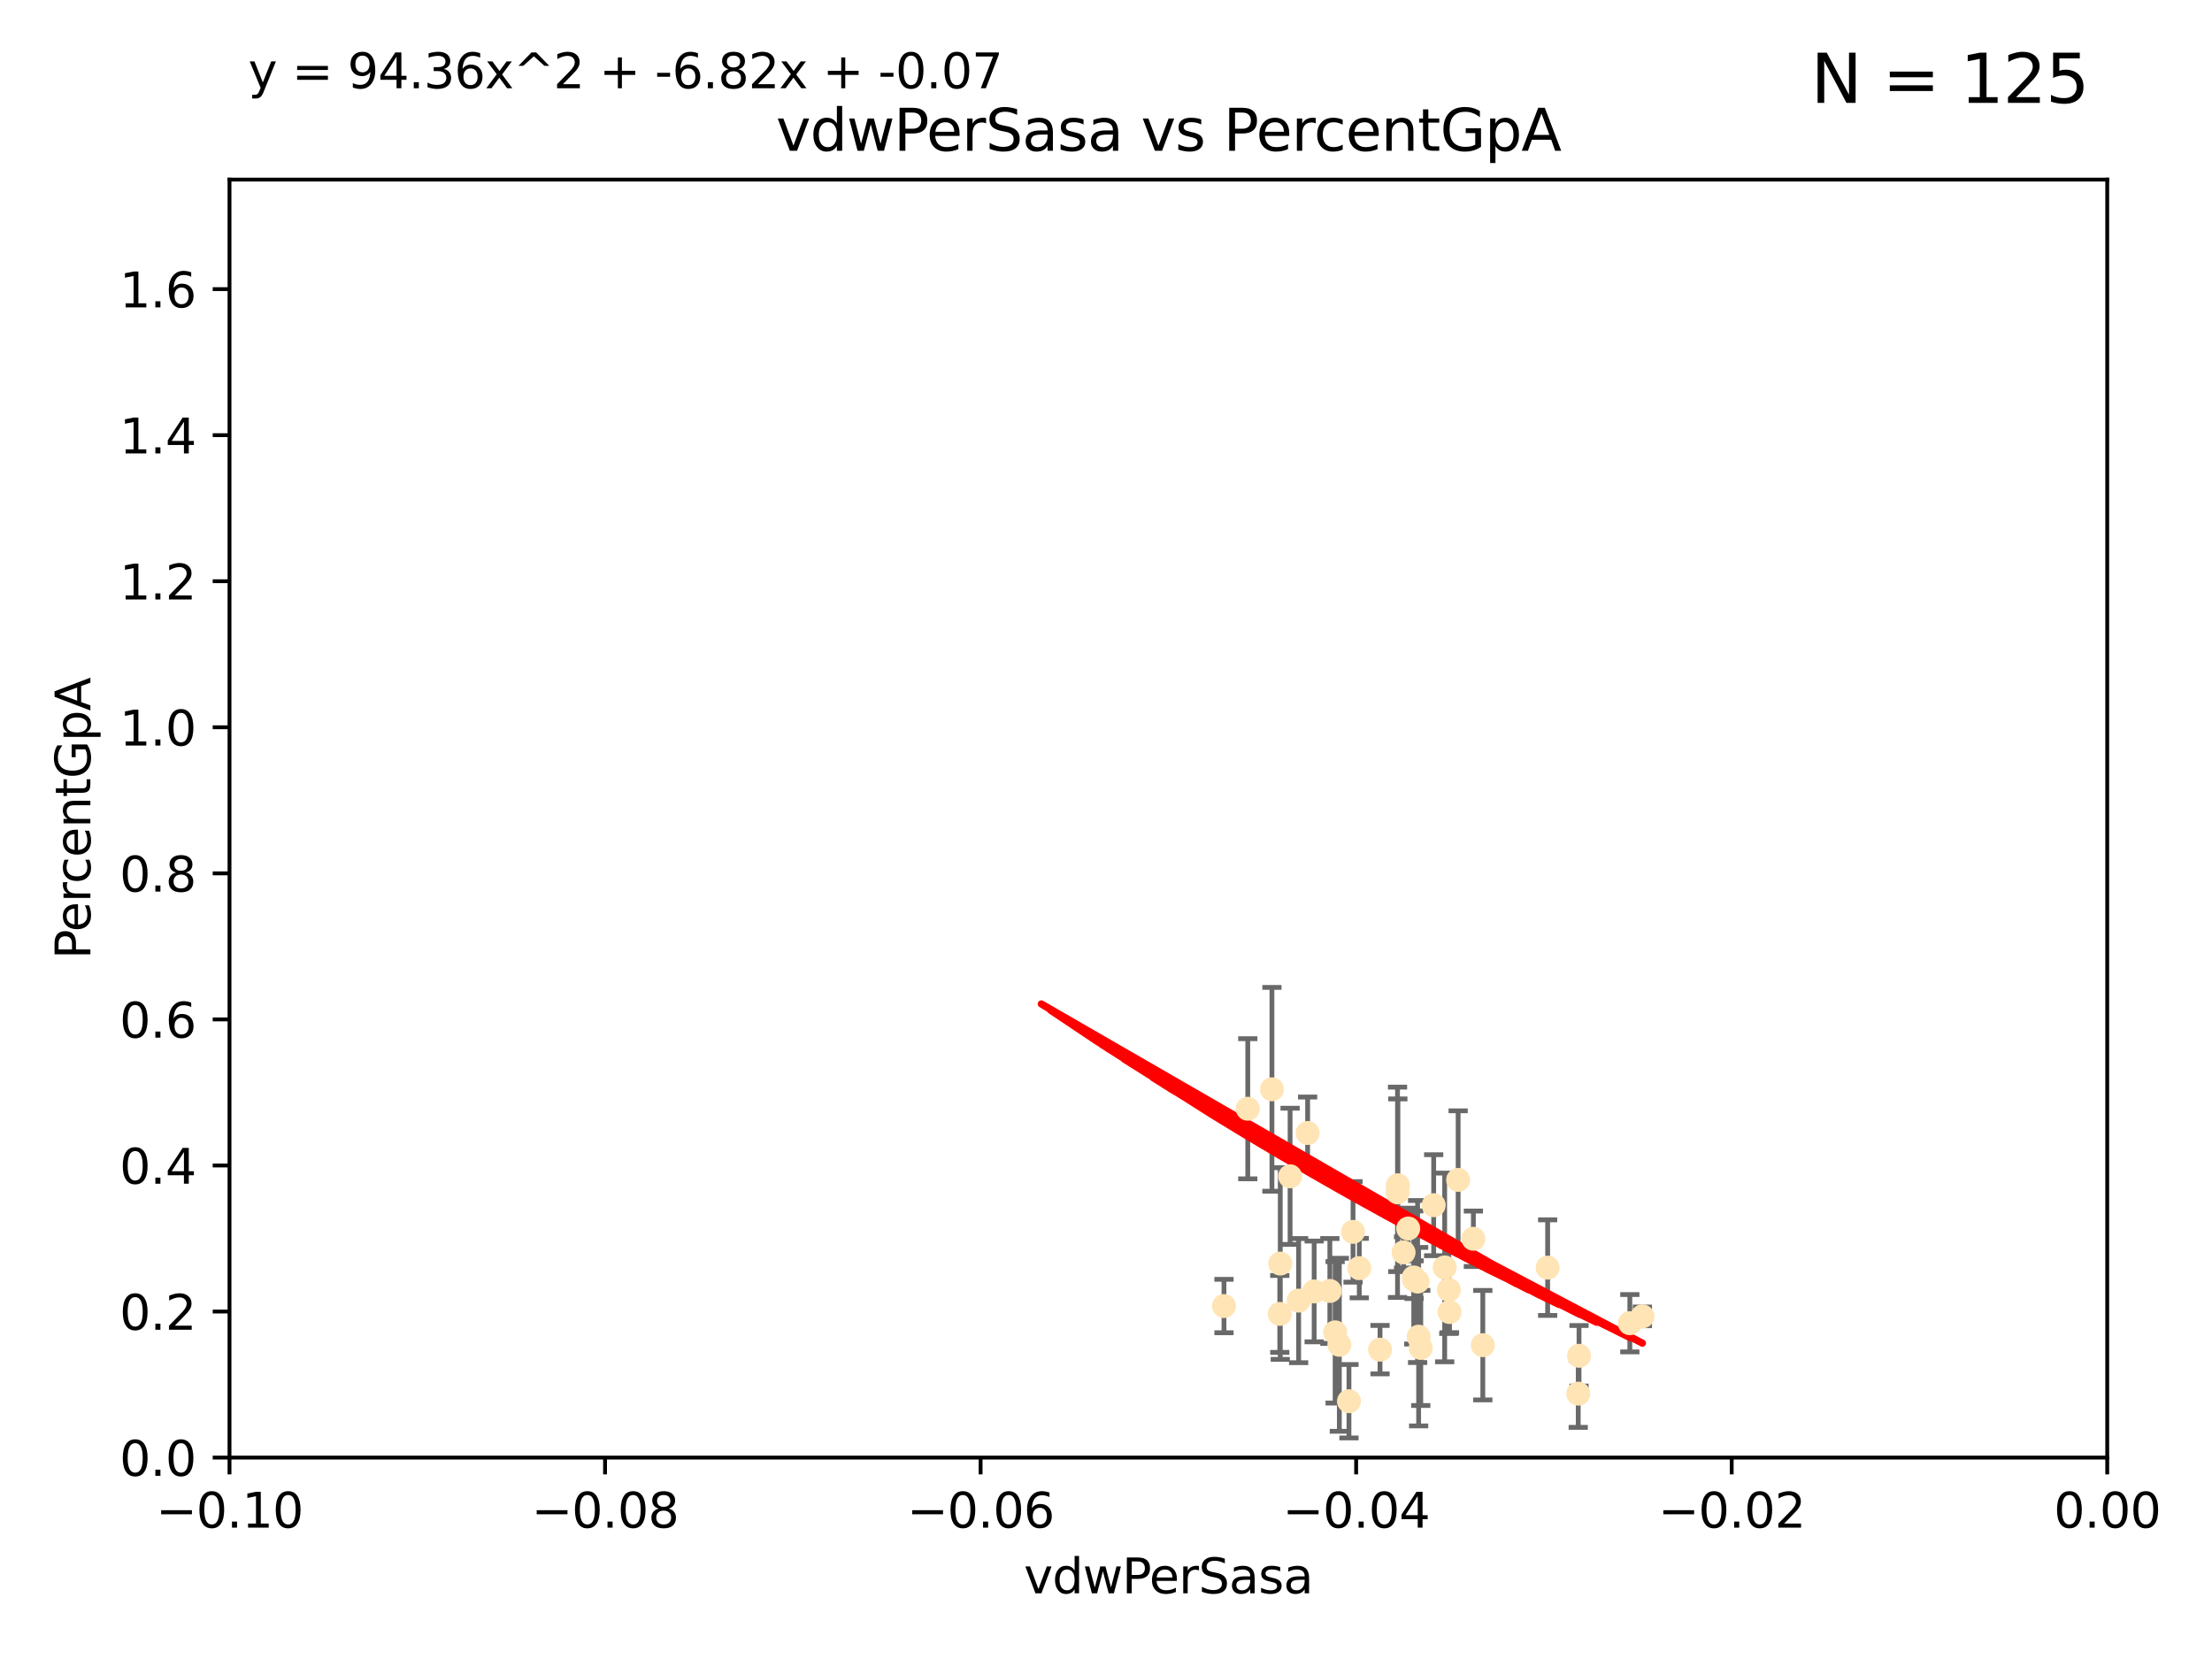 <?xml version="1.0" encoding="utf-8" standalone="no"?>
<!DOCTYPE svg PUBLIC "-//W3C//DTD SVG 1.1//EN"
  "http://www.w3.org/Graphics/SVG/1.1/DTD/svg11.dtd">
<svg xmlns:xlink="http://www.w3.org/1999/xlink" width="460.8pt" height="345.6pt" viewBox="0 0 460.8 345.6" xmlns="http://www.w3.org/2000/svg" version="1.1">
 <defs>
  <style type="text/css">*{stroke-linejoin: round; stroke-linecap: butt}</style>
 </defs>
 <g id="figure_1">
  <g id="patch_1">
   <path d="M 0 345.6 
L 460.8 345.6 
L 460.8 0 
L 0 0 
z
" style="fill: #ffffff"/>
  </g>
  <g id="axes_1">
   <g id="patch_2">
    <path d="M 47.81 303.64 
L 438.975 303.64 
L 438.975 37.411 
L 47.81 37.411 
z
" style="fill: #ffffff"/>
   </g>
   <g id="PathCollection_1">
    <defs>
     <path id="m9b98113191" d="M 0 1.118 
C 0.297 1.118 0.581 1 0.791 0.791 
C 1 0.581 1.118 0.297 1.118 0 
C 1.118 -0.297 1 -0.581 0.791 -0.791 
C 0.581 -1 0.297 -1.118 0 -1.118 
C -0.297 -1.118 -0.581 -1 -0.791 -0.791 
C -1 -0.581 -1.118 -0.297 -1.118 0 
C -1.118 0.297 -1 0.581 -0.791 0.791 
C -0.581 1 -0.297 1.118 0 1.118 
z
" style="stroke: #ffe4b5"/>
    </defs>
    <g clip-path="url(#p4a96fc89f5)">
     <use xlink:href="#m9b98113191" x="272.401" y="236.024" style="fill: #ffe4b5; stroke: #ffe4b5"/>
     <use xlink:href="#m9b98113191" x="254.978" y="272.073" style="fill: #ffe4b5; stroke: #ffe4b5"/>
     <use xlink:href="#m9b98113191" x="295.528" y="278.454" style="fill: #ffe4b5; stroke: #ffe4b5"/>
     <use xlink:href="#m9b98113191" x="294.51" y="266.121" style="fill: #ffe4b5; stroke: #ffe4b5"/>
     <use xlink:href="#m9b98113191" x="281.859" y="256.619" style="fill: #ffe4b5; stroke: #ffe4b5"/>
     <use xlink:href="#m9b98113191" x="291.13" y="248.374" style="fill: #ffe4b5; stroke: #ffe4b5"/>
     <use xlink:href="#m9b98113191" x="295.314" y="266.966" style="fill: #ffe4b5; stroke: #ffe4b5"/>
     <use xlink:href="#m9b98113191" x="303.758" y="245.794" style="fill: #ffe4b5; stroke: #ffe4b5"/>
     <use xlink:href="#m9b98113191" x="295.97" y="280.798" style="fill: #ffe4b5; stroke: #ffe4b5"/>
     <use xlink:href="#m9b98113191" x="270.529" y="270.942" style="fill: #ffe4b5; stroke: #ffe4b5"/>
     <use xlink:href="#m9b98113191" x="308.896" y="280.225" style="fill: #ffe4b5; stroke: #ffe4b5"/>
     <use xlink:href="#m9b98113191" x="277.031" y="268.929" style="fill: #ffe4b5; stroke: #ffe4b5"/>
     <use xlink:href="#m9b98113191" x="278.132" y="277.551" style="fill: #ffe4b5; stroke: #ffe4b5"/>
     <use xlink:href="#m9b98113191" x="268.749" y="245.048" style="fill: #ffe4b5; stroke: #ffe4b5"/>
     <use xlink:href="#m9b98113191" x="322.403" y="264.074" style="fill: #ffe4b5; stroke: #ffe4b5"/>
     <use xlink:href="#m9b98113191" x="259.934" y="230.974" style="fill: #ffe4b5; stroke: #ffe4b5"/>
     <use xlink:href="#m9b98113191" x="264.969" y="226.92" style="fill: #ffe4b5; stroke: #ffe4b5"/>
     <use xlink:href="#m9b98113191" x="301.956" y="273.317" style="fill: #ffe4b5; stroke: #ffe4b5"/>
     <use xlink:href="#m9b98113191" x="300.953" y="264.031" style="fill: #ffe4b5; stroke: #ffe4b5"/>
     <use xlink:href="#m9b98113191" x="328.776" y="290.323" style="fill: #ffe4b5; stroke: #ffe4b5"/>
     <use xlink:href="#m9b98113191" x="287.487" y="281.157" style="fill: #ffe4b5; stroke: #ffe4b5"/>
     <use xlink:href="#m9b98113191" x="294.579" y="266.582" style="fill: #ffe4b5; stroke: #ffe4b5"/>
     <use xlink:href="#m9b98113191" x="273.762" y="269.032" style="fill: #ffe4b5; stroke: #ffe4b5"/>
     <use xlink:href="#m9b98113191" x="301.814" y="268.709" style="fill: #ffe4b5; stroke: #ffe4b5"/>
     <use xlink:href="#m9b98113191" x="283.161" y="264.173" style="fill: #ffe4b5; stroke: #ffe4b5"/>
     <use xlink:href="#m9b98113191" x="292.39" y="260.898" style="fill: #ffe4b5; stroke: #ffe4b5"/>
     <use xlink:href="#m9b98113191" x="306.931" y="258.061" style="fill: #ffe4b5; stroke: #ffe4b5"/>
     <use xlink:href="#m9b98113191" x="281.013" y="291.9" style="fill: #ffe4b5; stroke: #ffe4b5"/>
     <use xlink:href="#m9b98113191" x="293.36" y="255.921" style="fill: #ffe4b5; stroke: #ffe4b5"/>
     <use xlink:href="#m9b98113191" x="339.524" y="275.649" style="fill: #ffe4b5; stroke: #ffe4b5"/>
     <use xlink:href="#m9b98113191" x="266.604" y="273.715" style="fill: #ffe4b5; stroke: #ffe4b5"/>
     <use xlink:href="#m9b98113191" x="279.009" y="280.144" style="fill: #ffe4b5; stroke: #ffe4b5"/>
     <use xlink:href="#m9b98113191" x="266.702" y="263.219" style="fill: #ffe4b5; stroke: #ffe4b5"/>
     <use xlink:href="#m9b98113191" x="291.194" y="246.911" style="fill: #ffe4b5; stroke: #ffe4b5"/>
     <use xlink:href="#m9b98113191" x="342.144" y="274.226" style="fill: #ffe4b5; stroke: #ffe4b5"/>
     <use xlink:href="#m9b98113191" x="298.661" y="251.06" style="fill: #ffe4b5; stroke: #ffe4b5"/>
     <use xlink:href="#m9b98113191" x="328.94" y="282.435" style="fill: #ffe4b5; stroke: #ffe4b5"/>
    </g>
   </g>
   <g id="matplotlib.axis_1">
    <g id="xtick_1">
     <g id="line2d_1">
      <defs>
       <path id="m2f58cac30e" d="M 0 0 
L 0 3.5 
" style="stroke: #000000; stroke-width: 0.8"/>
      </defs>
      <g>
       <use xlink:href="#m2f58cac30e" x="47.81" y="303.64" style="stroke: #000000; stroke-width: 0.8"/>
      </g>
     </g>
     <g id="text_1">
      <!-- −0.10 -->
      <g transform="translate(32.487 318.238)scale(0.1 -0.1)">
       <defs>
        <path id="DejaVuSans-2212" d="M 678 2272 
L 4684 2272 
L 4684 1741 
L 678 1741 
L 678 2272 
z
" transform="scale(0.016)"/>
        <path id="DejaVuSans-30" d="M 2034 4250 
Q 1547 4250 1301 3770 
Q 1056 3291 1056 2328 
Q 1056 1369 1301 889 
Q 1547 409 2034 409 
Q 2525 409 2770 889 
Q 3016 1369 3016 2328 
Q 3016 3291 2770 3770 
Q 2525 4250 2034 4250 
z
M 2034 4750 
Q 2819 4750 3233 4129 
Q 3647 3509 3647 2328 
Q 3647 1150 3233 529 
Q 2819 -91 2034 -91 
Q 1250 -91 836 529 
Q 422 1150 422 2328 
Q 422 3509 836 4129 
Q 1250 4750 2034 4750 
z
" transform="scale(0.016)"/>
        <path id="DejaVuSans-2e" d="M 684 794 
L 1344 794 
L 1344 0 
L 684 0 
L 684 794 
z
" transform="scale(0.016)"/>
        <path id="DejaVuSans-31" d="M 794 531 
L 1825 531 
L 1825 4091 
L 703 3866 
L 703 4441 
L 1819 4666 
L 2450 4666 
L 2450 531 
L 3481 531 
L 3481 0 
L 794 0 
L 794 531 
z
" transform="scale(0.016)"/>
       </defs>
       <use xlink:href="#DejaVuSans-2212"/>
       <use xlink:href="#DejaVuSans-30" x="83.789"/>
       <use xlink:href="#DejaVuSans-2e" x="147.412"/>
       <use xlink:href="#DejaVuSans-31" x="179.199"/>
       <use xlink:href="#DejaVuSans-30" x="242.822"/>
      </g>
     </g>
    </g>
    <g id="xtick_2">
     <g id="line2d_2">
      <g>
       <use xlink:href="#m2f58cac30e" x="126.043" y="303.64" style="stroke: #000000; stroke-width: 0.8"/>
      </g>
     </g>
     <g id="text_2">
      <!-- −0.08 -->
      <g transform="translate(110.72 318.238)scale(0.1 -0.1)">
       <defs>
        <path id="DejaVuSans-38" d="M 2034 2216 
Q 1584 2216 1326 1975 
Q 1069 1734 1069 1313 
Q 1069 891 1326 650 
Q 1584 409 2034 409 
Q 2484 409 2743 651 
Q 3003 894 3003 1313 
Q 3003 1734 2745 1975 
Q 2488 2216 2034 2216 
z
M 1403 2484 
Q 997 2584 770 2862 
Q 544 3141 544 3541 
Q 544 4100 942 4425 
Q 1341 4750 2034 4750 
Q 2731 4750 3128 4425 
Q 3525 4100 3525 3541 
Q 3525 3141 3298 2862 
Q 3072 2584 2669 2484 
Q 3125 2378 3379 2068 
Q 3634 1759 3634 1313 
Q 3634 634 3220 271 
Q 2806 -91 2034 -91 
Q 1263 -91 848 271 
Q 434 634 434 1313 
Q 434 1759 690 2068 
Q 947 2378 1403 2484 
z
M 1172 3481 
Q 1172 3119 1398 2916 
Q 1625 2713 2034 2713 
Q 2441 2713 2670 2916 
Q 2900 3119 2900 3481 
Q 2900 3844 2670 4047 
Q 2441 4250 2034 4250 
Q 1625 4250 1398 4047 
Q 1172 3844 1172 3481 
z
" transform="scale(0.016)"/>
       </defs>
       <use xlink:href="#DejaVuSans-2212"/>
       <use xlink:href="#DejaVuSans-30" x="83.789"/>
       <use xlink:href="#DejaVuSans-2e" x="147.412"/>
       <use xlink:href="#DejaVuSans-30" x="179.199"/>
       <use xlink:href="#DejaVuSans-38" x="242.822"/>
      </g>
     </g>
    </g>
    <g id="xtick_3">
     <g id="line2d_3">
      <g>
       <use xlink:href="#m2f58cac30e" x="204.276" y="303.64" style="stroke: #000000; stroke-width: 0.8"/>
      </g>
     </g>
     <g id="text_3">
      <!-- −0.06 -->
      <g transform="translate(188.953 318.238)scale(0.1 -0.1)">
       <defs>
        <path id="DejaVuSans-36" d="M 2113 2584 
Q 1688 2584 1439 2293 
Q 1191 2003 1191 1497 
Q 1191 994 1439 701 
Q 1688 409 2113 409 
Q 2538 409 2786 701 
Q 3034 994 3034 1497 
Q 3034 2003 2786 2293 
Q 2538 2584 2113 2584 
z
M 3366 4563 
L 3366 3988 
Q 3128 4100 2886 4159 
Q 2644 4219 2406 4219 
Q 1781 4219 1451 3797 
Q 1122 3375 1075 2522 
Q 1259 2794 1537 2939 
Q 1816 3084 2150 3084 
Q 2853 3084 3261 2657 
Q 3669 2231 3669 1497 
Q 3669 778 3244 343 
Q 2819 -91 2113 -91 
Q 1303 -91 875 529 
Q 447 1150 447 2328 
Q 447 3434 972 4092 
Q 1497 4750 2381 4750 
Q 2619 4750 2861 4703 
Q 3103 4656 3366 4563 
z
" transform="scale(0.016)"/>
       </defs>
       <use xlink:href="#DejaVuSans-2212"/>
       <use xlink:href="#DejaVuSans-30" x="83.789"/>
       <use xlink:href="#DejaVuSans-2e" x="147.412"/>
       <use xlink:href="#DejaVuSans-30" x="179.199"/>
       <use xlink:href="#DejaVuSans-36" x="242.822"/>
      </g>
     </g>
    </g>
    <g id="xtick_4">
     <g id="line2d_4">
      <g>
       <use xlink:href="#m2f58cac30e" x="282.509" y="303.64" style="stroke: #000000; stroke-width: 0.8"/>
      </g>
     </g>
     <g id="text_4">
      <!-- −0.04 -->
      <g transform="translate(267.186 318.238)scale(0.1 -0.1)">
       <defs>
        <path id="DejaVuSans-34" d="M 2419 4116 
L 825 1625 
L 2419 1625 
L 2419 4116 
z
M 2253 4666 
L 3047 4666 
L 3047 1625 
L 3713 1625 
L 3713 1100 
L 3047 1100 
L 3047 0 
L 2419 0 
L 2419 1100 
L 313 1100 
L 313 1709 
L 2253 4666 
z
" transform="scale(0.016)"/>
       </defs>
       <use xlink:href="#DejaVuSans-2212"/>
       <use xlink:href="#DejaVuSans-30" x="83.789"/>
       <use xlink:href="#DejaVuSans-2e" x="147.412"/>
       <use xlink:href="#DejaVuSans-30" x="179.199"/>
       <use xlink:href="#DejaVuSans-34" x="242.822"/>
      </g>
     </g>
    </g>
    <g id="xtick_5">
     <g id="line2d_5">
      <g>
       <use xlink:href="#m2f58cac30e" x="360.742" y="303.64" style="stroke: #000000; stroke-width: 0.8"/>
      </g>
     </g>
     <g id="text_5">
      <!-- −0.02 -->
      <g transform="translate(345.419 318.238)scale(0.1 -0.1)">
       <defs>
        <path id="DejaVuSans-32" d="M 1228 531 
L 3431 531 
L 3431 0 
L 469 0 
L 469 531 
Q 828 903 1448 1529 
Q 2069 2156 2228 2338 
Q 2531 2678 2651 2914 
Q 2772 3150 2772 3378 
Q 2772 3750 2511 3984 
Q 2250 4219 1831 4219 
Q 1534 4219 1204 4116 
Q 875 4013 500 3803 
L 500 4441 
Q 881 4594 1212 4672 
Q 1544 4750 1819 4750 
Q 2544 4750 2975 4387 
Q 3406 4025 3406 3419 
Q 3406 3131 3298 2873 
Q 3191 2616 2906 2266 
Q 2828 2175 2409 1742 
Q 1991 1309 1228 531 
z
" transform="scale(0.016)"/>
       </defs>
       <use xlink:href="#DejaVuSans-2212"/>
       <use xlink:href="#DejaVuSans-30" x="83.789"/>
       <use xlink:href="#DejaVuSans-2e" x="147.412"/>
       <use xlink:href="#DejaVuSans-30" x="179.199"/>
       <use xlink:href="#DejaVuSans-32" x="242.822"/>
      </g>
     </g>
    </g>
    <g id="xtick_6">
     <g id="line2d_6">
      <g>
       <use xlink:href="#m2f58cac30e" x="438.975" y="303.64" style="stroke: #000000; stroke-width: 0.8"/>
      </g>
     </g>
     <g id="text_6">
      <!-- 0.00 -->
      <g transform="translate(427.842 318.238)scale(0.1 -0.1)">
       <use xlink:href="#DejaVuSans-30"/>
       <use xlink:href="#DejaVuSans-2e" x="63.623"/>
       <use xlink:href="#DejaVuSans-30" x="95.41"/>
       <use xlink:href="#DejaVuSans-30" x="159.033"/>
      </g>
     </g>
    </g>
    <g id="text_7">
     <!-- vdwPerSasa -->
     <g transform="translate(213.297 331.917)scale(0.1 -0.1)">
      <defs>
       <path id="DejaVuSans-76" d="M 191 3500 
L 800 3500 
L 1894 563 
L 2988 3500 
L 3597 3500 
L 2284 0 
L 1503 0 
L 191 3500 
z
" transform="scale(0.016)"/>
       <path id="DejaVuSans-64" d="M 2906 2969 
L 2906 4863 
L 3481 4863 
L 3481 0 
L 2906 0 
L 2906 525 
Q 2725 213 2448 61 
Q 2172 -91 1784 -91 
Q 1150 -91 751 415 
Q 353 922 353 1747 
Q 353 2572 751 3078 
Q 1150 3584 1784 3584 
Q 2172 3584 2448 3432 
Q 2725 3281 2906 2969 
z
M 947 1747 
Q 947 1113 1208 752 
Q 1469 391 1925 391 
Q 2381 391 2643 752 
Q 2906 1113 2906 1747 
Q 2906 2381 2643 2742 
Q 2381 3103 1925 3103 
Q 1469 3103 1208 2742 
Q 947 2381 947 1747 
z
" transform="scale(0.016)"/>
       <path id="DejaVuSans-77" d="M 269 3500 
L 844 3500 
L 1563 769 
L 2278 3500 
L 2956 3500 
L 3675 769 
L 4391 3500 
L 4966 3500 
L 4050 0 
L 3372 0 
L 2619 2869 
L 1863 0 
L 1184 0 
L 269 3500 
z
" transform="scale(0.016)"/>
       <path id="DejaVuSans-50" d="M 1259 4147 
L 1259 2394 
L 2053 2394 
Q 2494 2394 2734 2622 
Q 2975 2850 2975 3272 
Q 2975 3691 2734 3919 
Q 2494 4147 2053 4147 
L 1259 4147 
z
M 628 4666 
L 2053 4666 
Q 2838 4666 3239 4311 
Q 3641 3956 3641 3272 
Q 3641 2581 3239 2228 
Q 2838 1875 2053 1875 
L 1259 1875 
L 1259 0 
L 628 0 
L 628 4666 
z
" transform="scale(0.016)"/>
       <path id="DejaVuSans-65" d="M 3597 1894 
L 3597 1613 
L 953 1613 
Q 991 1019 1311 708 
Q 1631 397 2203 397 
Q 2534 397 2845 478 
Q 3156 559 3463 722 
L 3463 178 
Q 3153 47 2828 -22 
Q 2503 -91 2169 -91 
Q 1331 -91 842 396 
Q 353 884 353 1716 
Q 353 2575 817 3079 
Q 1281 3584 2069 3584 
Q 2775 3584 3186 3129 
Q 3597 2675 3597 1894 
z
M 3022 2063 
Q 3016 2534 2758 2815 
Q 2500 3097 2075 3097 
Q 1594 3097 1305 2825 
Q 1016 2553 972 2059 
L 3022 2063 
z
" transform="scale(0.016)"/>
       <path id="DejaVuSans-72" d="M 2631 2963 
Q 2534 3019 2420 3045 
Q 2306 3072 2169 3072 
Q 1681 3072 1420 2755 
Q 1159 2438 1159 1844 
L 1159 0 
L 581 0 
L 581 3500 
L 1159 3500 
L 1159 2956 
Q 1341 3275 1631 3429 
Q 1922 3584 2338 3584 
Q 2397 3584 2469 3576 
Q 2541 3569 2628 3553 
L 2631 2963 
z
" transform="scale(0.016)"/>
       <path id="DejaVuSans-53" d="M 3425 4513 
L 3425 3897 
Q 3066 4069 2747 4153 
Q 2428 4238 2131 4238 
Q 1616 4238 1336 4038 
Q 1056 3838 1056 3469 
Q 1056 3159 1242 3001 
Q 1428 2844 1947 2747 
L 2328 2669 
Q 3034 2534 3370 2195 
Q 3706 1856 3706 1288 
Q 3706 609 3251 259 
Q 2797 -91 1919 -91 
Q 1588 -91 1214 -16 
Q 841 59 441 206 
L 441 856 
Q 825 641 1194 531 
Q 1563 422 1919 422 
Q 2459 422 2753 634 
Q 3047 847 3047 1241 
Q 3047 1584 2836 1778 
Q 2625 1972 2144 2069 
L 1759 2144 
Q 1053 2284 737 2584 
Q 422 2884 422 3419 
Q 422 4038 858 4394 
Q 1294 4750 2059 4750 
Q 2388 4750 2728 4690 
Q 3069 4631 3425 4513 
z
" transform="scale(0.016)"/>
       <path id="DejaVuSans-61" d="M 2194 1759 
Q 1497 1759 1228 1600 
Q 959 1441 959 1056 
Q 959 750 1161 570 
Q 1363 391 1709 391 
Q 2188 391 2477 730 
Q 2766 1069 2766 1631 
L 2766 1759 
L 2194 1759 
z
M 3341 1997 
L 3341 0 
L 2766 0 
L 2766 531 
Q 2569 213 2275 61 
Q 1981 -91 1556 -91 
Q 1019 -91 701 211 
Q 384 513 384 1019 
Q 384 1609 779 1909 
Q 1175 2209 1959 2209 
L 2766 2209 
L 2766 2266 
Q 2766 2663 2505 2880 
Q 2244 3097 1772 3097 
Q 1472 3097 1187 3025 
Q 903 2953 641 2809 
L 641 3341 
Q 956 3463 1253 3523 
Q 1550 3584 1831 3584 
Q 2591 3584 2966 3190 
Q 3341 2797 3341 1997 
z
" transform="scale(0.016)"/>
       <path id="DejaVuSans-73" d="M 2834 3397 
L 2834 2853 
Q 2591 2978 2328 3040 
Q 2066 3103 1784 3103 
Q 1356 3103 1142 2972 
Q 928 2841 928 2578 
Q 928 2378 1081 2264 
Q 1234 2150 1697 2047 
L 1894 2003 
Q 2506 1872 2764 1633 
Q 3022 1394 3022 966 
Q 3022 478 2636 193 
Q 2250 -91 1575 -91 
Q 1294 -91 989 -36 
Q 684 19 347 128 
L 347 722 
Q 666 556 975 473 
Q 1284 391 1588 391 
Q 1994 391 2212 530 
Q 2431 669 2431 922 
Q 2431 1156 2273 1281 
Q 2116 1406 1581 1522 
L 1381 1569 
Q 847 1681 609 1914 
Q 372 2147 372 2553 
Q 372 3047 722 3315 
Q 1072 3584 1716 3584 
Q 2034 3584 2315 3537 
Q 2597 3491 2834 3397 
z
" transform="scale(0.016)"/>
      </defs>
      <use xlink:href="#DejaVuSans-76"/>
      <use xlink:href="#DejaVuSans-64" x="59.18"/>
      <use xlink:href="#DejaVuSans-77" x="122.656"/>
      <use xlink:href="#DejaVuSans-50" x="204.443"/>
      <use xlink:href="#DejaVuSans-65" x="261.121"/>
      <use xlink:href="#DejaVuSans-72" x="322.645"/>
      <use xlink:href="#DejaVuSans-53" x="363.758"/>
      <use xlink:href="#DejaVuSans-61" x="427.234"/>
      <use xlink:href="#DejaVuSans-73" x="488.514"/>
      <use xlink:href="#DejaVuSans-61" x="540.613"/>
     </g>
    </g>
   </g>
   <g id="matplotlib.axis_2">
    <g id="ytick_1">
     <g id="line2d_7">
      <defs>
       <path id="mc611a8f1fb" d="M 0 0 
L -3.5 0 
" style="stroke: #000000; stroke-width: 0.8"/>
      </defs>
      <g>
       <use xlink:href="#mc611a8f1fb" x="47.81" y="303.64" style="stroke: #000000; stroke-width: 0.8"/>
      </g>
     </g>
     <g id="text_8">
      <!-- 0.0 -->
      <g transform="translate(24.907 307.439)scale(0.1 -0.1)">
       <use xlink:href="#DejaVuSans-30"/>
       <use xlink:href="#DejaVuSans-2e" x="63.623"/>
       <use xlink:href="#DejaVuSans-30" x="95.41"/>
      </g>
     </g>
    </g>
    <g id="ytick_2">
     <g id="line2d_8">
      <g>
       <use xlink:href="#mc611a8f1fb" x="47.81" y="273.214" style="stroke: #000000; stroke-width: 0.8"/>
      </g>
     </g>
     <g id="text_9">
      <!-- 0.2 -->
      <g transform="translate(24.907 277.013)scale(0.1 -0.1)">
       <use xlink:href="#DejaVuSans-30"/>
       <use xlink:href="#DejaVuSans-2e" x="63.623"/>
       <use xlink:href="#DejaVuSans-32" x="95.41"/>
      </g>
     </g>
    </g>
    <g id="ytick_3">
     <g id="line2d_9">
      <g>
       <use xlink:href="#mc611a8f1fb" x="47.81" y="242.788" style="stroke: #000000; stroke-width: 0.8"/>
      </g>
     </g>
     <g id="text_10">
      <!-- 0.4 -->
      <g transform="translate(24.907 246.587)scale(0.1 -0.1)">
       <use xlink:href="#DejaVuSans-30"/>
       <use xlink:href="#DejaVuSans-2e" x="63.623"/>
       <use xlink:href="#DejaVuSans-34" x="95.41"/>
      </g>
     </g>
    </g>
    <g id="ytick_4">
     <g id="line2d_10">
      <g>
       <use xlink:href="#mc611a8f1fb" x="47.81" y="212.362" style="stroke: #000000; stroke-width: 0.8"/>
      </g>
     </g>
     <g id="text_11">
      <!-- 0.6 -->
      <g transform="translate(24.907 216.161)scale(0.1 -0.1)">
       <use xlink:href="#DejaVuSans-30"/>
       <use xlink:href="#DejaVuSans-2e" x="63.623"/>
       <use xlink:href="#DejaVuSans-36" x="95.41"/>
      </g>
     </g>
    </g>
    <g id="ytick_5">
     <g id="line2d_11">
      <g>
       <use xlink:href="#mc611a8f1fb" x="47.81" y="181.935" style="stroke: #000000; stroke-width: 0.8"/>
      </g>
     </g>
     <g id="text_12">
      <!-- 0.8 -->
      <g transform="translate(24.907 185.735)scale(0.1 -0.1)">
       <use xlink:href="#DejaVuSans-30"/>
       <use xlink:href="#DejaVuSans-2e" x="63.623"/>
       <use xlink:href="#DejaVuSans-38" x="95.41"/>
      </g>
     </g>
    </g>
    <g id="ytick_6">
     <g id="line2d_12">
      <g>
       <use xlink:href="#mc611a8f1fb" x="47.81" y="151.509" style="stroke: #000000; stroke-width: 0.8"/>
      </g>
     </g>
     <g id="text_13">
      <!-- 1.0 -->
      <g transform="translate(24.907 155.308)scale(0.1 -0.1)">
       <use xlink:href="#DejaVuSans-31"/>
       <use xlink:href="#DejaVuSans-2e" x="63.623"/>
       <use xlink:href="#DejaVuSans-30" x="95.41"/>
      </g>
     </g>
    </g>
    <g id="ytick_7">
     <g id="line2d_13">
      <g>
       <use xlink:href="#mc611a8f1fb" x="47.81" y="121.083" style="stroke: #000000; stroke-width: 0.8"/>
      </g>
     </g>
     <g id="text_14">
      <!-- 1.2 -->
      <g transform="translate(24.907 124.882)scale(0.1 -0.1)">
       <use xlink:href="#DejaVuSans-31"/>
       <use xlink:href="#DejaVuSans-2e" x="63.623"/>
       <use xlink:href="#DejaVuSans-32" x="95.41"/>
      </g>
     </g>
    </g>
    <g id="ytick_8">
     <g id="line2d_14">
      <g>
       <use xlink:href="#mc611a8f1fb" x="47.81" y="90.657" style="stroke: #000000; stroke-width: 0.8"/>
      </g>
     </g>
     <g id="text_15">
      <!-- 1.4 -->
      <g transform="translate(24.907 94.456)scale(0.1 -0.1)">
       <use xlink:href="#DejaVuSans-31"/>
       <use xlink:href="#DejaVuSans-2e" x="63.623"/>
       <use xlink:href="#DejaVuSans-34" x="95.41"/>
      </g>
     </g>
    </g>
    <g id="ytick_9">
     <g id="line2d_15">
      <g>
       <use xlink:href="#mc611a8f1fb" x="47.81" y="60.231" style="stroke: #000000; stroke-width: 0.8"/>
      </g>
     </g>
     <g id="text_16">
      <!-- 1.6 -->
      <g transform="translate(24.907 64.03)scale(0.1 -0.1)">
       <use xlink:href="#DejaVuSans-31"/>
       <use xlink:href="#DejaVuSans-2e" x="63.623"/>
       <use xlink:href="#DejaVuSans-36" x="95.41"/>
      </g>
     </g>
    </g>
    <g id="text_17">
     <!-- PercentGpA -->
     <g transform="translate(18.827 199.802)rotate(-90)scale(0.1 -0.1)">
      <defs>
       <path id="DejaVuSans-63" d="M 3122 3366 
L 3122 2828 
Q 2878 2963 2633 3030 
Q 2388 3097 2138 3097 
Q 1578 3097 1268 2742 
Q 959 2388 959 1747 
Q 959 1106 1268 751 
Q 1578 397 2138 397 
Q 2388 397 2633 464 
Q 2878 531 3122 666 
L 3122 134 
Q 2881 22 2623 -34 
Q 2366 -91 2075 -91 
Q 1284 -91 818 406 
Q 353 903 353 1747 
Q 353 2603 823 3093 
Q 1294 3584 2113 3584 
Q 2378 3584 2631 3529 
Q 2884 3475 3122 3366 
z
" transform="scale(0.016)"/>
       <path id="DejaVuSans-6e" d="M 3513 2113 
L 3513 0 
L 2938 0 
L 2938 2094 
Q 2938 2591 2744 2837 
Q 2550 3084 2163 3084 
Q 1697 3084 1428 2787 
Q 1159 2491 1159 1978 
L 1159 0 
L 581 0 
L 581 3500 
L 1159 3500 
L 1159 2956 
Q 1366 3272 1645 3428 
Q 1925 3584 2291 3584 
Q 2894 3584 3203 3211 
Q 3513 2838 3513 2113 
z
" transform="scale(0.016)"/>
       <path id="DejaVuSans-74" d="M 1172 4494 
L 1172 3500 
L 2356 3500 
L 2356 3053 
L 1172 3053 
L 1172 1153 
Q 1172 725 1289 603 
Q 1406 481 1766 481 
L 2356 481 
L 2356 0 
L 1766 0 
Q 1100 0 847 248 
Q 594 497 594 1153 
L 594 3053 
L 172 3053 
L 172 3500 
L 594 3500 
L 594 4494 
L 1172 4494 
z
" transform="scale(0.016)"/>
       <path id="DejaVuSans-47" d="M 3809 666 
L 3809 1919 
L 2778 1919 
L 2778 2438 
L 4434 2438 
L 4434 434 
Q 4069 175 3628 42 
Q 3188 -91 2688 -91 
Q 1594 -91 976 548 
Q 359 1188 359 2328 
Q 359 3472 976 4111 
Q 1594 4750 2688 4750 
Q 3144 4750 3555 4637 
Q 3966 4525 4313 4306 
L 4313 3634 
Q 3963 3931 3569 4081 
Q 3175 4231 2741 4231 
Q 1884 4231 1454 3753 
Q 1025 3275 1025 2328 
Q 1025 1384 1454 906 
Q 1884 428 2741 428 
Q 3075 428 3337 486 
Q 3600 544 3809 666 
z
" transform="scale(0.016)"/>
       <path id="DejaVuSans-70" d="M 1159 525 
L 1159 -1331 
L 581 -1331 
L 581 3500 
L 1159 3500 
L 1159 2969 
Q 1341 3281 1617 3432 
Q 1894 3584 2278 3584 
Q 2916 3584 3314 3078 
Q 3713 2572 3713 1747 
Q 3713 922 3314 415 
Q 2916 -91 2278 -91 
Q 1894 -91 1617 61 
Q 1341 213 1159 525 
z
M 3116 1747 
Q 3116 2381 2855 2742 
Q 2594 3103 2138 3103 
Q 1681 3103 1420 2742 
Q 1159 2381 1159 1747 
Q 1159 1113 1420 752 
Q 1681 391 2138 391 
Q 2594 391 2855 752 
Q 3116 1113 3116 1747 
z
" transform="scale(0.016)"/>
       <path id="DejaVuSans-41" d="M 2188 4044 
L 1331 1722 
L 3047 1722 
L 2188 4044 
z
M 1831 4666 
L 2547 4666 
L 4325 0 
L 3669 0 
L 3244 1197 
L 1141 1197 
L 716 0 
L 50 0 
L 1831 4666 
z
" transform="scale(0.016)"/>
      </defs>
      <use xlink:href="#DejaVuSans-50"/>
      <use xlink:href="#DejaVuSans-65" x="56.678"/>
      <use xlink:href="#DejaVuSans-72" x="118.201"/>
      <use xlink:href="#DejaVuSans-63" x="157.064"/>
      <use xlink:href="#DejaVuSans-65" x="212.045"/>
      <use xlink:href="#DejaVuSans-6e" x="273.568"/>
      <use xlink:href="#DejaVuSans-74" x="336.947"/>
      <use xlink:href="#DejaVuSans-47" x="376.156"/>
      <use xlink:href="#DejaVuSans-70" x="453.646"/>
      <use xlink:href="#DejaVuSans-41" x="517.123"/>
     </g>
    </g>
   </g>
   <g id="LineCollection_1">
    <path d="M 272.401 243.516 
L 272.401 228.533 
" clip-path="url(#p4a96fc89f5)" style="fill: none; stroke: #696969"/>
    <path d="M 254.978 277.635 
L 254.978 266.511 
" clip-path="url(#p4a96fc89f5)" style="fill: none; stroke: #696969"/>
    <path d="M 295.528 297.045 
L 295.528 259.864 
" clip-path="url(#p4a96fc89f5)" style="fill: none; stroke: #696969"/>
    <path d="M 294.51 279.981 
L 294.51 252.261 
" clip-path="url(#p4a96fc89f5)" style="fill: none; stroke: #696969"/>
    <path d="M 281.859 267.094 
L 281.859 246.145 
" clip-path="url(#p4a96fc89f5)" style="fill: none; stroke: #696969"/>
    <path d="M 291.13 270.281 
L 291.13 226.467 
" clip-path="url(#p4a96fc89f5)" style="fill: none; stroke: #696969"/>
    <path d="M 295.314 283.841 
L 295.314 250.092 
" clip-path="url(#p4a96fc89f5)" style="fill: none; stroke: #696969"/>
    <path d="M 303.758 260.183 
L 303.758 231.405 
" clip-path="url(#p4a96fc89f5)" style="fill: none; stroke: #696969"/>
    <path d="M 295.97 292.789 
L 295.97 268.808 
" clip-path="url(#p4a96fc89f5)" style="fill: none; stroke: #696969"/>
    <path d="M 270.529 283.871 
L 270.529 258.013 
" clip-path="url(#p4a96fc89f5)" style="fill: none; stroke: #696969"/>
    <path d="M 308.896 291.627 
L 308.896 268.824 
" clip-path="url(#p4a96fc89f5)" style="fill: none; stroke: #696969"/>
    <path d="M 277.031 279.846 
L 277.031 258.013 
" clip-path="url(#p4a96fc89f5)" style="fill: none; stroke: #696969"/>
    <path d="M 278.132 292.284 
L 278.132 262.817 
" clip-path="url(#p4a96fc89f5)" style="fill: none; stroke: #696969"/>
    <path d="M 268.749 259.236 
L 268.749 230.86 
" clip-path="url(#p4a96fc89f5)" style="fill: none; stroke: #696969"/>
    <path d="M 322.403 274.032 
L 322.403 254.116 
" clip-path="url(#p4a96fc89f5)" style="fill: none; stroke: #696969"/>
    <path d="M 259.934 245.568 
L 259.934 216.38 
" clip-path="url(#p4a96fc89f5)" style="fill: none; stroke: #696969"/>
    <path d="M 264.969 248.148 
L 264.969 205.692 
" clip-path="url(#p4a96fc89f5)" style="fill: none; stroke: #696969"/>
    <path d="M 301.956 277.619 
L 301.956 269.015 
" clip-path="url(#p4a96fc89f5)" style="fill: none; stroke: #696969"/>
    <path d="M 300.953 283.684 
L 300.953 244.378 
" clip-path="url(#p4a96fc89f5)" style="fill: none; stroke: #696969"/>
    <path d="M 328.776 297.345 
L 328.776 283.301 
" clip-path="url(#p4a96fc89f5)" style="fill: none; stroke: #696969"/>
    <path d="M 287.487 286.202 
L 287.487 276.111 
" clip-path="url(#p4a96fc89f5)" style="fill: none; stroke: #696969"/>
    <path d="M 294.579 270.509 
L 294.579 262.655 
" clip-path="url(#p4a96fc89f5)" style="fill: none; stroke: #696969"/>
    <path d="M 273.762 279.528 
L 273.762 258.535 
" clip-path="url(#p4a96fc89f5)" style="fill: none; stroke: #696969"/>
    <path d="M 301.814 277.781 
L 301.814 259.637 
" clip-path="url(#p4a96fc89f5)" style="fill: none; stroke: #696969"/>
    <path d="M 283.161 270.37 
L 283.161 257.976 
" clip-path="url(#p4a96fc89f5)" style="fill: none; stroke: #696969"/>
    <path d="M 292.39 264.148 
L 292.39 257.647 
" clip-path="url(#p4a96fc89f5)" style="fill: none; stroke: #696969"/>
    <path d="M 306.931 263.837 
L 306.931 252.286 
" clip-path="url(#p4a96fc89f5)" style="fill: none; stroke: #696969"/>
    <path d="M 281.013 299.55 
L 281.013 284.25 
" clip-path="url(#p4a96fc89f5)" style="fill: none; stroke: #696969"/>
    <path d="M 293.36 260.159 
L 293.36 251.682 
" clip-path="url(#p4a96fc89f5)" style="fill: none; stroke: #696969"/>
    <path d="M 339.524 281.622 
L 339.524 269.676 
" clip-path="url(#p4a96fc89f5)" style="fill: none; stroke: #696969"/>
    <path d="M 266.604 281.728 
L 266.604 265.702 
" clip-path="url(#p4a96fc89f5)" style="fill: none; stroke: #696969"/>
    <path d="M 279.009 298.166 
L 279.009 262.122 
" clip-path="url(#p4a96fc89f5)" style="fill: none; stroke: #696969"/>
    <path d="M 266.702 283.184 
L 266.702 243.254 
" clip-path="url(#p4a96fc89f5)" style="fill: none; stroke: #696969"/>
    <path d="M 291.194 264.899 
L 291.194 228.924 
" clip-path="url(#p4a96fc89f5)" style="fill: none; stroke: #696969"/>
    <path d="M 342.144 276.177 
L 342.144 272.275 
" clip-path="url(#p4a96fc89f5)" style="fill: none; stroke: #696969"/>
    <path d="M 298.661 261.58 
L 298.661 240.54 
" clip-path="url(#p4a96fc89f5)" style="fill: none; stroke: #696969"/>
    <path d="M 328.94 288.743 
L 328.94 276.127 
" clip-path="url(#p4a96fc89f5)" style="fill: none; stroke: #696969"/>
   </g>
   <g id="line2d_16">
    <defs>
     <path id="mb33ddf69e1" d="M 2 0 
L -2 -0 
" style="stroke: #696969"/>
    </defs>
    <g clip-path="url(#p4a96fc89f5)">
     <use xlink:href="#mb33ddf69e1" x="272.401" y="243.516" style="fill: #696969; stroke: #696969"/>
     <use xlink:href="#mb33ddf69e1" x="254.978" y="277.635" style="fill: #696969; stroke: #696969"/>
     <use xlink:href="#mb33ddf69e1" x="295.528" y="297.045" style="fill: #696969; stroke: #696969"/>
     <use xlink:href="#mb33ddf69e1" x="294.51" y="279.981" style="fill: #696969; stroke: #696969"/>
     <use xlink:href="#mb33ddf69e1" x="281.859" y="267.094" style="fill: #696969; stroke: #696969"/>
     <use xlink:href="#mb33ddf69e1" x="291.13" y="270.281" style="fill: #696969; stroke: #696969"/>
     <use xlink:href="#mb33ddf69e1" x="295.314" y="283.841" style="fill: #696969; stroke: #696969"/>
     <use xlink:href="#mb33ddf69e1" x="303.758" y="260.183" style="fill: #696969; stroke: #696969"/>
     <use xlink:href="#mb33ddf69e1" x="295.97" y="292.789" style="fill: #696969; stroke: #696969"/>
     <use xlink:href="#mb33ddf69e1" x="270.529" y="283.871" style="fill: #696969; stroke: #696969"/>
     <use xlink:href="#mb33ddf69e1" x="308.896" y="291.627" style="fill: #696969; stroke: #696969"/>
     <use xlink:href="#mb33ddf69e1" x="277.031" y="279.846" style="fill: #696969; stroke: #696969"/>
     <use xlink:href="#mb33ddf69e1" x="278.132" y="292.284" style="fill: #696969; stroke: #696969"/>
     <use xlink:href="#mb33ddf69e1" x="268.749" y="259.236" style="fill: #696969; stroke: #696969"/>
     <use xlink:href="#mb33ddf69e1" x="322.403" y="274.032" style="fill: #696969; stroke: #696969"/>
     <use xlink:href="#mb33ddf69e1" x="259.934" y="245.568" style="fill: #696969; stroke: #696969"/>
     <use xlink:href="#mb33ddf69e1" x="264.969" y="248.148" style="fill: #696969; stroke: #696969"/>
     <use xlink:href="#mb33ddf69e1" x="301.956" y="277.619" style="fill: #696969; stroke: #696969"/>
     <use xlink:href="#mb33ddf69e1" x="300.953" y="283.684" style="fill: #696969; stroke: #696969"/>
     <use xlink:href="#mb33ddf69e1" x="328.776" y="297.345" style="fill: #696969; stroke: #696969"/>
     <use xlink:href="#mb33ddf69e1" x="287.487" y="286.202" style="fill: #696969; stroke: #696969"/>
     <use xlink:href="#mb33ddf69e1" x="294.579" y="270.509" style="fill: #696969; stroke: #696969"/>
     <use xlink:href="#mb33ddf69e1" x="273.762" y="279.528" style="fill: #696969; stroke: #696969"/>
     <use xlink:href="#mb33ddf69e1" x="301.814" y="277.781" style="fill: #696969; stroke: #696969"/>
     <use xlink:href="#mb33ddf69e1" x="283.161" y="270.37" style="fill: #696969; stroke: #696969"/>
     <use xlink:href="#mb33ddf69e1" x="292.39" y="264.148" style="fill: #696969; stroke: #696969"/>
     <use xlink:href="#mb33ddf69e1" x="306.931" y="263.837" style="fill: #696969; stroke: #696969"/>
     <use xlink:href="#mb33ddf69e1" x="281.013" y="299.55" style="fill: #696969; stroke: #696969"/>
     <use xlink:href="#mb33ddf69e1" x="293.36" y="260.159" style="fill: #696969; stroke: #696969"/>
     <use xlink:href="#mb33ddf69e1" x="339.524" y="281.622" style="fill: #696969; stroke: #696969"/>
     <use xlink:href="#mb33ddf69e1" x="266.604" y="281.728" style="fill: #696969; stroke: #696969"/>
     <use xlink:href="#mb33ddf69e1" x="279.009" y="298.166" style="fill: #696969; stroke: #696969"/>
     <use xlink:href="#mb33ddf69e1" x="266.702" y="283.184" style="fill: #696969; stroke: #696969"/>
     <use xlink:href="#mb33ddf69e1" x="291.194" y="264.899" style="fill: #696969; stroke: #696969"/>
     <use xlink:href="#mb33ddf69e1" x="342.144" y="276.177" style="fill: #696969; stroke: #696969"/>
     <use xlink:href="#mb33ddf69e1" x="298.661" y="261.58" style="fill: #696969; stroke: #696969"/>
     <use xlink:href="#mb33ddf69e1" x="328.94" y="288.743" style="fill: #696969; stroke: #696969"/>
    </g>
   </g>
   <g id="line2d_17">
    <g clip-path="url(#p4a96fc89f5)">
     <use xlink:href="#mb33ddf69e1" x="272.401" y="228.533" style="fill: #696969; stroke: #696969"/>
     <use xlink:href="#mb33ddf69e1" x="254.978" y="266.511" style="fill: #696969; stroke: #696969"/>
     <use xlink:href="#mb33ddf69e1" x="295.528" y="259.864" style="fill: #696969; stroke: #696969"/>
     <use xlink:href="#mb33ddf69e1" x="294.51" y="252.261" style="fill: #696969; stroke: #696969"/>
     <use xlink:href="#mb33ddf69e1" x="281.859" y="246.145" style="fill: #696969; stroke: #696969"/>
     <use xlink:href="#mb33ddf69e1" x="291.13" y="226.467" style="fill: #696969; stroke: #696969"/>
     <use xlink:href="#mb33ddf69e1" x="295.314" y="250.092" style="fill: #696969; stroke: #696969"/>
     <use xlink:href="#mb33ddf69e1" x="303.758" y="231.405" style="fill: #696969; stroke: #696969"/>
     <use xlink:href="#mb33ddf69e1" x="295.97" y="268.808" style="fill: #696969; stroke: #696969"/>
     <use xlink:href="#mb33ddf69e1" x="270.529" y="258.013" style="fill: #696969; stroke: #696969"/>
     <use xlink:href="#mb33ddf69e1" x="308.896" y="268.824" style="fill: #696969; stroke: #696969"/>
     <use xlink:href="#mb33ddf69e1" x="277.031" y="258.013" style="fill: #696969; stroke: #696969"/>
     <use xlink:href="#mb33ddf69e1" x="278.132" y="262.817" style="fill: #696969; stroke: #696969"/>
     <use xlink:href="#mb33ddf69e1" x="268.749" y="230.86" style="fill: #696969; stroke: #696969"/>
     <use xlink:href="#mb33ddf69e1" x="322.403" y="254.116" style="fill: #696969; stroke: #696969"/>
     <use xlink:href="#mb33ddf69e1" x="259.934" y="216.38" style="fill: #696969; stroke: #696969"/>
     <use xlink:href="#mb33ddf69e1" x="264.969" y="205.692" style="fill: #696969; stroke: #696969"/>
     <use xlink:href="#mb33ddf69e1" x="301.956" y="269.015" style="fill: #696969; stroke: #696969"/>
     <use xlink:href="#mb33ddf69e1" x="300.953" y="244.378" style="fill: #696969; stroke: #696969"/>
     <use xlink:href="#mb33ddf69e1" x="328.776" y="283.301" style="fill: #696969; stroke: #696969"/>
     <use xlink:href="#mb33ddf69e1" x="287.487" y="276.111" style="fill: #696969; stroke: #696969"/>
     <use xlink:href="#mb33ddf69e1" x="294.579" y="262.655" style="fill: #696969; stroke: #696969"/>
     <use xlink:href="#mb33ddf69e1" x="273.762" y="258.535" style="fill: #696969; stroke: #696969"/>
     <use xlink:href="#mb33ddf69e1" x="301.814" y="259.637" style="fill: #696969; stroke: #696969"/>
     <use xlink:href="#mb33ddf69e1" x="283.161" y="257.976" style="fill: #696969; stroke: #696969"/>
     <use xlink:href="#mb33ddf69e1" x="292.39" y="257.647" style="fill: #696969; stroke: #696969"/>
     <use xlink:href="#mb33ddf69e1" x="306.931" y="252.286" style="fill: #696969; stroke: #696969"/>
     <use xlink:href="#mb33ddf69e1" x="281.013" y="284.25" style="fill: #696969; stroke: #696969"/>
     <use xlink:href="#mb33ddf69e1" x="293.36" y="251.682" style="fill: #696969; stroke: #696969"/>
     <use xlink:href="#mb33ddf69e1" x="339.524" y="269.676" style="fill: #696969; stroke: #696969"/>
     <use xlink:href="#mb33ddf69e1" x="266.604" y="265.702" style="fill: #696969; stroke: #696969"/>
     <use xlink:href="#mb33ddf69e1" x="279.009" y="262.122" style="fill: #696969; stroke: #696969"/>
     <use xlink:href="#mb33ddf69e1" x="266.702" y="243.254" style="fill: #696969; stroke: #696969"/>
     <use xlink:href="#mb33ddf69e1" x="291.194" y="228.924" style="fill: #696969; stroke: #696969"/>
     <use xlink:href="#mb33ddf69e1" x="342.144" y="272.275" style="fill: #696969; stroke: #696969"/>
     <use xlink:href="#mb33ddf69e1" x="298.661" y="240.54" style="fill: #696969; stroke: #696969"/>
     <use xlink:href="#mb33ddf69e1" x="328.94" y="276.127" style="fill: #696969; stroke: #696969"/>
    </g>
   </g>
   <g id="line2d_18">
    <path d="M 257.709 235.385 
L 259.069 236.206 
L 262.963 238.539 
L 254.947 233.706 
L 272.401 244.076 
L 229.43 217.516 
L 252.103 231.962 
L 254.978 233.725 
L 268.815 241.992 
L 253.208 232.641 
L 295.528 256.936 
L 294.51 256.391 
L 272.028 243.86 
L 285.915 251.712 
L 228.617 216.981 
L 218.873 210.461 
L 280.631 248.767 
L 262.108 238.03 
L 281.859 249.456 
L 291.13 254.567 
L 243.692 226.716 
L 295.314 256.822 
L 303.758 261.27 
L 254.554 233.466 
L 295.97 257.172 
L 287.344 252.5 
L 270.529 242.991 
L 308.896 263.911 
L 277.031 246.731 
L 259.374 236.39 
L 278.132 247.356 
L 268.749 241.954 
L 285.147 251.288 
L 322.403 270.619 
L 296.086 257.233 
L 259.934 236.727 
L 318.075 268.507 
L 286.459 252.012 
L 268.955 242.074 
L 264.969 239.73 
L 301.956 260.332 
L 300.953 259.807 
L 270.092 242.737 
L 298.962 258.76 
L 283.619 250.439 
L 328.776 273.665 
L 216.923 209.135 
L 287.487 252.579 
L 294.579 256.428 
L 242.3 225.834 
L 276.401 246.372 
L 277.328 246.899 
L 273.762 244.86 
L 300.795 259.724 
L 301.814 260.258 
L 261.249 237.516 
L 261.552 237.697 
L 305.513 262.178 
L 283.161 250.184 
L 301.706 260.201 
L 292.39 255.25 
L 230.791 218.411 
L 306.931 262.907 
L 281.013 248.982 
L 254.549 233.463 
L 275.722 245.984 
L 284.002 250.652 
L 261.862 237.882 
L 288.51 253.14 
L 283.147 250.176 
L 302.683 260.711 
L 293.36 255.773 
L 339.524 278.629 
L 273.701 244.825 
L 320.713 269.799 
L 261.237 237.509 
L 286.992 252.306 
L 318.541 268.736 
L 272.961 244.399 
L 266.604 240.695 
L 287.762 252.73 
L 272.819 244.317 
L 324.717 271.734 
L 302.375 260.55 
L 256.152 234.44 
L 234.182 220.624 
L 300.461 259.549 
L 279.009 247.852 
L 266.702 240.753 
L 285.673 251.579 
L 230.818 218.429 
L 291.813 254.938 
L 291.194 254.602 
L 332.581 275.447 
L 309.782 264.362 
L 256.512 234.659 
L 267.787 241.39 
L 281.601 249.312 
L 277.663 247.09 
L 262.501 238.264 
L 287.834 252.769 
L 263.166 238.66 
L 282.288 249.697 
L 324.026 271.402 
L 284.007 250.655 
L 284.978 251.194 
L 264.868 239.67 
L 269.848 242.595 
L 315.917 267.441 
L 256.619 234.724 
L 342.144 279.807 
L 268.804 241.986 
L 259.353 236.378 
L 240.205 224.502 
L 298.661 258.601 
L 264.38 239.381 
L 283.736 250.504 
L 289.799 253.844 
L 328.94 273.742 
L 284.53 250.946 
L 269.901 242.626 
L 275.132 245.647 
L 283.315 250.27 
L 329.156 273.844 
L 289.213 253.524 
" clip-path="url(#p4a96fc89f5)" style="fill: none; stroke: #ff0000; stroke-width: 1.5; stroke-linecap: square"/>
   </g>
   <g id="line2d_19">
    <defs>
     <path id="m0a4a9f7461" d="M 0 2 
C 0.53 2 1.039 1.789 1.414 1.414 
C 1.789 1.039 2 0.53 2 0 
C 2 -0.53 1.789 -1.039 1.414 -1.414 
C 1.039 -1.789 0.53 -2 0 -2 
C -0.53 -2 -1.039 -1.789 -1.414 -1.414 
C -1.789 -1.039 -2 -0.53 -2 0 
C -2 0.53 -1.789 1.039 -1.414 1.414 
C -1.039 1.789 -0.53 2 0 2 
z
" style="stroke: #ffe4b5"/>
    </defs>
    <g clip-path="url(#p4a96fc89f5)">
     <use xlink:href="#m0a4a9f7461" x="272.401" y="236.024" style="fill: #ffe4b5; stroke: #ffe4b5"/>
     <use xlink:href="#m0a4a9f7461" x="254.978" y="272.073" style="fill: #ffe4b5; stroke: #ffe4b5"/>
     <use xlink:href="#m0a4a9f7461" x="295.528" y="278.454" style="fill: #ffe4b5; stroke: #ffe4b5"/>
     <use xlink:href="#m0a4a9f7461" x="294.51" y="266.121" style="fill: #ffe4b5; stroke: #ffe4b5"/>
     <use xlink:href="#m0a4a9f7461" x="281.859" y="256.619" style="fill: #ffe4b5; stroke: #ffe4b5"/>
     <use xlink:href="#m0a4a9f7461" x="291.13" y="248.374" style="fill: #ffe4b5; stroke: #ffe4b5"/>
     <use xlink:href="#m0a4a9f7461" x="295.314" y="266.966" style="fill: #ffe4b5; stroke: #ffe4b5"/>
     <use xlink:href="#m0a4a9f7461" x="303.758" y="245.794" style="fill: #ffe4b5; stroke: #ffe4b5"/>
     <use xlink:href="#m0a4a9f7461" x="295.97" y="280.798" style="fill: #ffe4b5; stroke: #ffe4b5"/>
     <use xlink:href="#m0a4a9f7461" x="270.529" y="270.942" style="fill: #ffe4b5; stroke: #ffe4b5"/>
     <use xlink:href="#m0a4a9f7461" x="308.896" y="280.225" style="fill: #ffe4b5; stroke: #ffe4b5"/>
     <use xlink:href="#m0a4a9f7461" x="277.031" y="268.929" style="fill: #ffe4b5; stroke: #ffe4b5"/>
     <use xlink:href="#m0a4a9f7461" x="278.132" y="277.551" style="fill: #ffe4b5; stroke: #ffe4b5"/>
     <use xlink:href="#m0a4a9f7461" x="268.749" y="245.048" style="fill: #ffe4b5; stroke: #ffe4b5"/>
     <use xlink:href="#m0a4a9f7461" x="322.403" y="264.074" style="fill: #ffe4b5; stroke: #ffe4b5"/>
     <use xlink:href="#m0a4a9f7461" x="259.934" y="230.974" style="fill: #ffe4b5; stroke: #ffe4b5"/>
     <use xlink:href="#m0a4a9f7461" x="264.969" y="226.92" style="fill: #ffe4b5; stroke: #ffe4b5"/>
     <use xlink:href="#m0a4a9f7461" x="301.956" y="273.317" style="fill: #ffe4b5; stroke: #ffe4b5"/>
     <use xlink:href="#m0a4a9f7461" x="300.953" y="264.031" style="fill: #ffe4b5; stroke: #ffe4b5"/>
     <use xlink:href="#m0a4a9f7461" x="328.776" y="290.323" style="fill: #ffe4b5; stroke: #ffe4b5"/>
     <use xlink:href="#m0a4a9f7461" x="287.487" y="281.157" style="fill: #ffe4b5; stroke: #ffe4b5"/>
     <use xlink:href="#m0a4a9f7461" x="294.579" y="266.582" style="fill: #ffe4b5; stroke: #ffe4b5"/>
     <use xlink:href="#m0a4a9f7461" x="273.762" y="269.032" style="fill: #ffe4b5; stroke: #ffe4b5"/>
     <use xlink:href="#m0a4a9f7461" x="301.814" y="268.709" style="fill: #ffe4b5; stroke: #ffe4b5"/>
     <use xlink:href="#m0a4a9f7461" x="283.161" y="264.173" style="fill: #ffe4b5; stroke: #ffe4b5"/>
     <use xlink:href="#m0a4a9f7461" x="292.39" y="260.898" style="fill: #ffe4b5; stroke: #ffe4b5"/>
     <use xlink:href="#m0a4a9f7461" x="306.931" y="258.061" style="fill: #ffe4b5; stroke: #ffe4b5"/>
     <use xlink:href="#m0a4a9f7461" x="281.013" y="291.9" style="fill: #ffe4b5; stroke: #ffe4b5"/>
     <use xlink:href="#m0a4a9f7461" x="293.36" y="255.921" style="fill: #ffe4b5; stroke: #ffe4b5"/>
     <use xlink:href="#m0a4a9f7461" x="339.524" y="275.649" style="fill: #ffe4b5; stroke: #ffe4b5"/>
     <use xlink:href="#m0a4a9f7461" x="266.604" y="273.715" style="fill: #ffe4b5; stroke: #ffe4b5"/>
     <use xlink:href="#m0a4a9f7461" x="279.009" y="280.144" style="fill: #ffe4b5; stroke: #ffe4b5"/>
     <use xlink:href="#m0a4a9f7461" x="266.702" y="263.219" style="fill: #ffe4b5; stroke: #ffe4b5"/>
     <use xlink:href="#m0a4a9f7461" x="291.194" y="246.911" style="fill: #ffe4b5; stroke: #ffe4b5"/>
     <use xlink:href="#m0a4a9f7461" x="342.144" y="274.226" style="fill: #ffe4b5; stroke: #ffe4b5"/>
     <use xlink:href="#m0a4a9f7461" x="298.661" y="251.06" style="fill: #ffe4b5; stroke: #ffe4b5"/>
     <use xlink:href="#m0a4a9f7461" x="328.94" y="282.435" style="fill: #ffe4b5; stroke: #ffe4b5"/>
    </g>
   </g>
   <g id="patch_3">
    <path d="M 47.81 303.64 
L 47.81 37.411 
" style="fill: none; stroke: #000000; stroke-width: 0.8; stroke-linejoin: miter; stroke-linecap: square"/>
   </g>
   <g id="patch_4">
    <path d="M 438.975 303.64 
L 438.975 37.411 
" style="fill: none; stroke: #000000; stroke-width: 0.8; stroke-linejoin: miter; stroke-linecap: square"/>
   </g>
   <g id="patch_5">
    <path d="M 47.81 303.64 
L 438.975 303.64 
" style="fill: none; stroke: #000000; stroke-width: 0.8; stroke-linejoin: miter; stroke-linecap: square"/>
   </g>
   <g id="patch_6">
    <path d="M 47.81 37.411 
L 438.975 37.411 
" style="fill: none; stroke: #000000; stroke-width: 0.8; stroke-linejoin: miter; stroke-linecap: square"/>
   </g>
   <g id="text_18">
    <!-- N = 125 -->
    <g transform="translate(377.237 21.426)scale(0.14 -0.14)">
     <defs>
      <path id="DejaVuSans-4e" d="M 628 4666 
L 1478 4666 
L 3547 763 
L 3547 4666 
L 4159 4666 
L 4159 0 
L 3309 0 
L 1241 3903 
L 1241 0 
L 628 0 
L 628 4666 
z
" transform="scale(0.016)"/>
      <path id="DejaVuSans-20" transform="scale(0.016)"/>
      <path id="DejaVuSans-3d" d="M 678 2906 
L 4684 2906 
L 4684 2381 
L 678 2381 
L 678 2906 
z
M 678 1631 
L 4684 1631 
L 4684 1100 
L 678 1100 
L 678 1631 
z
" transform="scale(0.016)"/>
      <path id="DejaVuSans-35" d="M 691 4666 
L 3169 4666 
L 3169 4134 
L 1269 4134 
L 1269 2991 
Q 1406 3038 1543 3061 
Q 1681 3084 1819 3084 
Q 2600 3084 3056 2656 
Q 3513 2228 3513 1497 
Q 3513 744 3044 326 
Q 2575 -91 1722 -91 
Q 1428 -91 1123 -41 
Q 819 9 494 109 
L 494 744 
Q 775 591 1075 516 
Q 1375 441 1709 441 
Q 2250 441 2565 725 
Q 2881 1009 2881 1497 
Q 2881 1984 2565 2268 
Q 2250 2553 1709 2553 
Q 1456 2553 1204 2497 
Q 953 2441 691 2322 
L 691 4666 
z
" transform="scale(0.016)"/>
     </defs>
     <use xlink:href="#DejaVuSans-4e"/>
     <use xlink:href="#DejaVuSans-20" x="74.805"/>
     <use xlink:href="#DejaVuSans-3d" x="106.592"/>
     <use xlink:href="#DejaVuSans-20" x="190.381"/>
     <use xlink:href="#DejaVuSans-31" x="222.168"/>
     <use xlink:href="#DejaVuSans-32" x="285.791"/>
     <use xlink:href="#DejaVuSans-35" x="349.414"/>
    </g>
   </g>
   <g id="text_19">
    <!-- y = 94.36x^2 + -6.82x + -0.07 -->
    <g transform="translate(51.722 18.387)scale(0.1 -0.1)">
     <defs>
      <path id="DejaVuSans-79" d="M 2059 -325 
Q 1816 -950 1584 -1140 
Q 1353 -1331 966 -1331 
L 506 -1331 
L 506 -850 
L 844 -850 
Q 1081 -850 1212 -737 
Q 1344 -625 1503 -206 
L 1606 56 
L 191 3500 
L 800 3500 
L 1894 763 
L 2988 3500 
L 3597 3500 
L 2059 -325 
z
" transform="scale(0.016)"/>
      <path id="DejaVuSans-39" d="M 703 97 
L 703 672 
Q 941 559 1184 500 
Q 1428 441 1663 441 
Q 2288 441 2617 861 
Q 2947 1281 2994 2138 
Q 2813 1869 2534 1725 
Q 2256 1581 1919 1581 
Q 1219 1581 811 2004 
Q 403 2428 403 3163 
Q 403 3881 828 4315 
Q 1253 4750 1959 4750 
Q 2769 4750 3195 4129 
Q 3622 3509 3622 2328 
Q 3622 1225 3098 567 
Q 2575 -91 1691 -91 
Q 1453 -91 1209 -44 
Q 966 3 703 97 
z
M 1959 2075 
Q 2384 2075 2632 2365 
Q 2881 2656 2881 3163 
Q 2881 3666 2632 3958 
Q 2384 4250 1959 4250 
Q 1534 4250 1286 3958 
Q 1038 3666 1038 3163 
Q 1038 2656 1286 2365 
Q 1534 2075 1959 2075 
z
" transform="scale(0.016)"/>
      <path id="DejaVuSans-33" d="M 2597 2516 
Q 3050 2419 3304 2112 
Q 3559 1806 3559 1356 
Q 3559 666 3084 287 
Q 2609 -91 1734 -91 
Q 1441 -91 1130 -33 
Q 819 25 488 141 
L 488 750 
Q 750 597 1062 519 
Q 1375 441 1716 441 
Q 2309 441 2620 675 
Q 2931 909 2931 1356 
Q 2931 1769 2642 2001 
Q 2353 2234 1838 2234 
L 1294 2234 
L 1294 2753 
L 1863 2753 
Q 2328 2753 2575 2939 
Q 2822 3125 2822 3475 
Q 2822 3834 2567 4026 
Q 2313 4219 1838 4219 
Q 1578 4219 1281 4162 
Q 984 4106 628 3988 
L 628 4550 
Q 988 4650 1302 4700 
Q 1616 4750 1894 4750 
Q 2613 4750 3031 4423 
Q 3450 4097 3450 3541 
Q 3450 3153 3228 2886 
Q 3006 2619 2597 2516 
z
" transform="scale(0.016)"/>
      <path id="DejaVuSans-78" d="M 3513 3500 
L 2247 1797 
L 3578 0 
L 2900 0 
L 1881 1375 
L 863 0 
L 184 0 
L 1544 1831 
L 300 3500 
L 978 3500 
L 1906 2253 
L 2834 3500 
L 3513 3500 
z
" transform="scale(0.016)"/>
      <path id="DejaVuSans-5e" d="M 2988 4666 
L 4684 2925 
L 4056 2925 
L 2681 4159 
L 1306 2925 
L 678 2925 
L 2375 4666 
L 2988 4666 
z
" transform="scale(0.016)"/>
      <path id="DejaVuSans-2b" d="M 2944 4013 
L 2944 2272 
L 4684 2272 
L 4684 1741 
L 2944 1741 
L 2944 0 
L 2419 0 
L 2419 1741 
L 678 1741 
L 678 2272 
L 2419 2272 
L 2419 4013 
L 2944 4013 
z
" transform="scale(0.016)"/>
      <path id="DejaVuSans-2d" d="M 313 2009 
L 1997 2009 
L 1997 1497 
L 313 1497 
L 313 2009 
z
" transform="scale(0.016)"/>
      <path id="DejaVuSans-37" d="M 525 4666 
L 3525 4666 
L 3525 4397 
L 1831 0 
L 1172 0 
L 2766 4134 
L 525 4134 
L 525 4666 
z
" transform="scale(0.016)"/>
     </defs>
     <use xlink:href="#DejaVuSans-79"/>
     <use xlink:href="#DejaVuSans-20" x="59.18"/>
     <use xlink:href="#DejaVuSans-3d" x="90.967"/>
     <use xlink:href="#DejaVuSans-20" x="174.756"/>
     <use xlink:href="#DejaVuSans-39" x="206.543"/>
     <use xlink:href="#DejaVuSans-34" x="270.166"/>
     <use xlink:href="#DejaVuSans-2e" x="333.789"/>
     <use xlink:href="#DejaVuSans-33" x="365.576"/>
     <use xlink:href="#DejaVuSans-36" x="429.199"/>
     <use xlink:href="#DejaVuSans-78" x="492.822"/>
     <use xlink:href="#DejaVuSans-5e" x="552.002"/>
     <use xlink:href="#DejaVuSans-32" x="635.791"/>
     <use xlink:href="#DejaVuSans-20" x="699.414"/>
     <use xlink:href="#DejaVuSans-2b" x="731.201"/>
     <use xlink:href="#DejaVuSans-20" x="814.99"/>
     <use xlink:href="#DejaVuSans-2d" x="846.777"/>
     <use xlink:href="#DejaVuSans-36" x="882.861"/>
     <use xlink:href="#DejaVuSans-2e" x="946.484"/>
     <use xlink:href="#DejaVuSans-38" x="978.271"/>
     <use xlink:href="#DejaVuSans-32" x="1041.895"/>
     <use xlink:href="#DejaVuSans-78" x="1105.518"/>
     <use xlink:href="#DejaVuSans-20" x="1164.697"/>
     <use xlink:href="#DejaVuSans-2b" x="1196.484"/>
     <use xlink:href="#DejaVuSans-20" x="1280.273"/>
     <use xlink:href="#DejaVuSans-2d" x="1312.061"/>
     <use xlink:href="#DejaVuSans-30" x="1348.145"/>
     <use xlink:href="#DejaVuSans-2e" x="1411.768"/>
     <use xlink:href="#DejaVuSans-30" x="1443.555"/>
     <use xlink:href="#DejaVuSans-37" x="1507.178"/>
    </g>
   </g>
   <g id="text_20">
    <!-- vdwPerSasa vs PercentGpA -->
    <g transform="translate(161.656 31.411)scale(0.12 -0.12)">
     <use xlink:href="#DejaVuSans-76"/>
     <use xlink:href="#DejaVuSans-64" x="59.18"/>
     <use xlink:href="#DejaVuSans-77" x="122.656"/>
     <use xlink:href="#DejaVuSans-50" x="204.443"/>
     <use xlink:href="#DejaVuSans-65" x="261.121"/>
     <use xlink:href="#DejaVuSans-72" x="322.645"/>
     <use xlink:href="#DejaVuSans-53" x="363.758"/>
     <use xlink:href="#DejaVuSans-61" x="427.234"/>
     <use xlink:href="#DejaVuSans-73" x="488.514"/>
     <use xlink:href="#DejaVuSans-61" x="540.613"/>
     <use xlink:href="#DejaVuSans-20" x="601.893"/>
     <use xlink:href="#DejaVuSans-76" x="633.68"/>
     <use xlink:href="#DejaVuSans-73" x="692.859"/>
     <use xlink:href="#DejaVuSans-20" x="744.959"/>
     <use xlink:href="#DejaVuSans-50" x="776.746"/>
     <use xlink:href="#DejaVuSans-65" x="833.424"/>
     <use xlink:href="#DejaVuSans-72" x="894.947"/>
     <use xlink:href="#DejaVuSans-63" x="933.811"/>
     <use xlink:href="#DejaVuSans-65" x="988.791"/>
     <use xlink:href="#DejaVuSans-6e" x="1050.314"/>
     <use xlink:href="#DejaVuSans-74" x="1113.693"/>
     <use xlink:href="#DejaVuSans-47" x="1152.902"/>
     <use xlink:href="#DejaVuSans-70" x="1230.393"/>
     <use xlink:href="#DejaVuSans-41" x="1293.869"/>
    </g>
   </g>
  </g>
 </g>
 <defs>
  <clipPath id="p4a96fc89f5">
   <rect x="47.81" y="37.411" width="391.165" height="266.229"/>
  </clipPath>
 </defs>
</svg>
